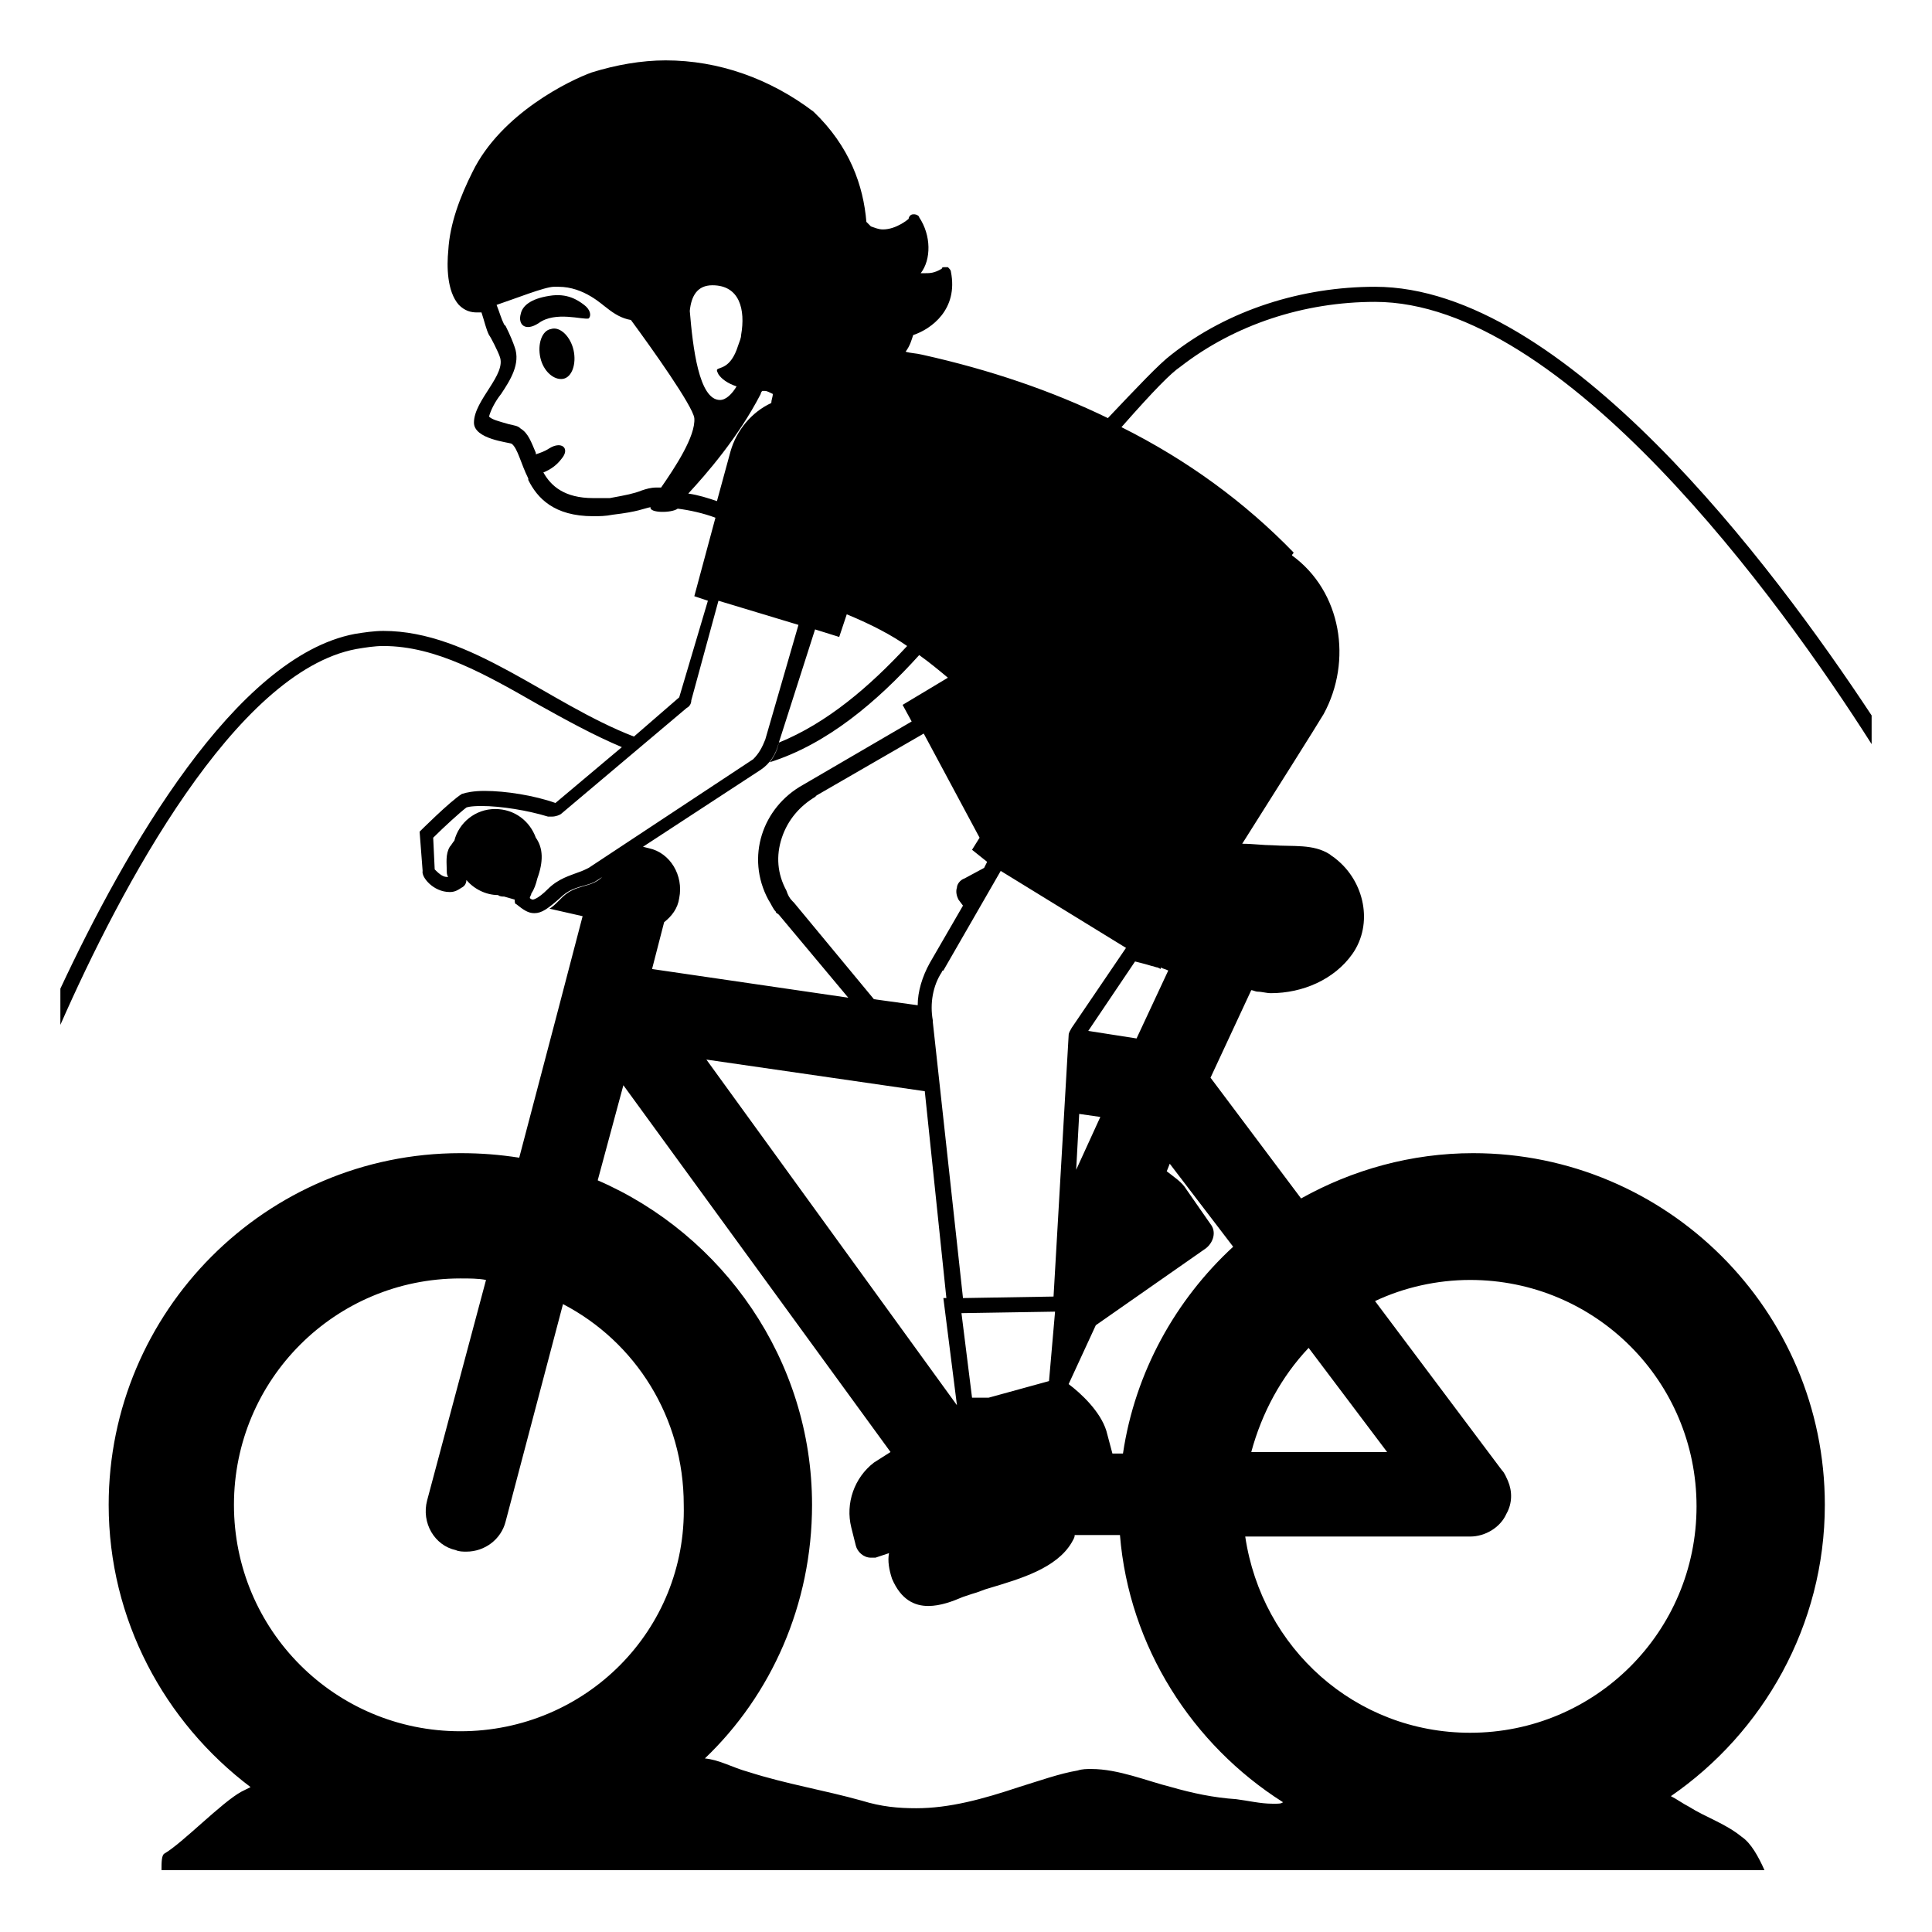 <svg viewBox="0 0 128 128" xmlns="http://www.w3.org/2000/svg">
  <g>
    <path d="M36.5,21.8c-0.6,0.1-0.9,1-0.7,1.9s0.9,1.5,1.5,1.4c0.6-0.1,0.9-1,0.7-1.9S37.1,21.6,36.5,21.8z"/>
    <path d="M38.7,20.2c-0.4-0.3-1.1-0.8-2.3-0.6c-1.3,0.2-1.8,0.7-1.9,1.2c-0.2,0.7,0.3,1.2,1.2,0.6 c1.1-0.8,2.9-0.2,3.3-0.3C39.2,20.9,39.1,20.5,38.7,20.2z"/>
    <path d="M78.2,24.3c3.6-2.8,8.2-4.3,12.9-4.3c12.5,0,26.8,19.7,32.9,29.3v-1.9C117.4,37.4,103.6,19,91.1,19 c-4.8,0-9.7,1.5-13.5,4.5c-0.8,0.6-2.3,2.2-4.2,4.2c-3.7-1.8-7.8-3.2-12.3-4.2c-0.4-0.1-0.8-0.1-1.1-0.2c0.3-0.4,0.4-0.8,0.5-1.1 c1.2-0.4,3-1.7,2.5-4.2c0-0.1-0.1-0.2-0.2-0.3c-0.1,0-0.1,0-0.2,0c-0.1,0-0.2,0-0.2,0.1c-0.5,0.3-0.8,0.3-1.1,0.3 c-0.1,0-0.2,0-0.3,0c0.7-0.9,0.7-2.5-0.1-3.7c0-0.1-0.2-0.2-0.3-0.2c0,0,0,0-0.1,0c-0.2,0-0.3,0.2-0.3,0.3c0,0-0.8,0.7-1.7,0.7 c-0.3,0-0.5-0.1-0.8-0.2c-0.1-0.1-0.2-0.2-0.3-0.3c-0.2-2.4-1.1-5-3.5-7.3C51,5.2,47.6,4,44.1,4c-1.6,0-3.3,0.3-4.9,0.8 c-1.4,0.5-6,2.7-7.9,6.6c-0.8,1.6-1.5,3.4-1.6,5.2c-0.1,1-0.1,2.7,0.7,3.6c0.4,0.4,0.8,0.5,1.2,0.5c0.1,0,0.2,0,0.3,0 c0.2,0.6,0.3,1.1,0.5,1.5c0.1,0.1,0.6,1.1,0.7,1.4c0.5,1.2-1.7,2.9-1.7,4.4c0,1.1,2.3,1.3,2.5,1.4c0.4,0.3,0.6,1.3,1.1,2.3l0,0.1 c0,0,0,0,0,0c0.6,1.2,1.7,2.4,4.3,2.4c0.4,0,0.8,0,1.3-0.1c1.7-0.2,2-0.4,2.5-0.5c-0.1,0.4,1.4,0.4,1.8,0.1 c0.8,0.1,1.7,0.3,2.5,0.6l-1.4,5.2l0.9,0.3L45,46.2L42,48.8c-5.7-2.2-10.8-7-16.6-7c-0.6,0-1.3,0.1-1.9,0.2 C15.6,43.5,8.3,56.3,4,65.5v2.4C8,58.8,15.6,44.5,23.6,43c0.6-0.1,1.2-0.2,1.8-0.2c3.5,0,6.8,1.9,10.3,3.9c1.8,1,3.6,2,5.5,2.8 l-4.4,3.7c-1.4-0.5-3.3-0.8-4.7-0.8c-0.7,0-1.2,0.1-1.5,0.2c-0.8,0.5-2.8,2.5-2.8,2.5l0.2,2.6c-0.1,0.4,0.7,1.4,1.8,1.4 c0.3,0,0.5-0.1,0.8-0.3c0.2-0.1,0.3-0.3,0.3-0.5c0.5,0.6,1.3,1,2.1,1c0.1,0.1,0.3,0.1,0.4,0.1l0.7,0.2c0,0.1,0,0.3,0.1,0.3 c0.5,0.4,0.8,0.6,1.2,0.6c0.5,0,0.9-0.3,1.7-1c0.9-0.9,1.8-0.7,2.5-1.2l0.3-0.2c-0.8,0.8-1.8,0.4-2.8,1.5c-0.3,0.3-0.5,0.5-0.7,0.6 l2.2,0.5l-1.7,6.5l-2.5,9.5c-1.3-0.2-2.5-0.3-3.9-0.3c-12.9,0-23.3,10.5-23.3,23.3c0,7.6,3.7,14.4,9.4,18.7 c-0.2,0.1-0.4,0.2-0.6,0.3c-1.3,0.7-3.9,3.4-5.1,4.1c-0.2,0.1-0.2,0.6-0.2,1.1h106.2c-0.4-0.9-0.9-1.8-1.5-2.2 c-1.1-0.9-2.4-1.3-3.5-2c-0.4-0.2-0.8-0.5-1.2-0.7c6.1-4.2,10.2-11.3,10.2-19.3c0-12.9-10.5-23.3-23.3-23.3c-4.1,0-8,1.1-11.4,3 l-6-8l2.7-5.8c0.1,0,0.3,0.1,0.4,0.1c0.3,0,0.6,0.1,0.9,0.1c2.1,0,4.2-0.9,5.4-2.6c1.4-2,0.8-4.8-1.1-6.3c-0.1-0.1-0.3-0.2-0.4-0.3 c-1.1-0.7-2.4-0.5-3.8-0.6c-0.6,0-1.3-0.1-2-0.1c2.4-3.8,4.8-7.6,5.4-8.6c1.9-3.5,1.2-8.1-2.1-10.5c0-0.1,0.1-0.1,0.1-0.2 c-3.2-3.3-7-6.1-11.4-8.3C76.5,25.8,77.6,24.7,78.2,24.3z M71,68.1c-0.1,0.2-0.2,0.3-0.2,0.5l-1,17.3l-6,0.1l-2-18.3 c0,0,0-0.1,0-0.1c-0.2-1.1,0-2.3,0.6-3.2c0,0,0-0.1,0.1-0.1l3.8-6.6l8.3,5.1L71,68.1z M71.5,73.8l1.4,0.2l-1.6,3.5L71.5,73.8z M69.9,86.9l-0.4,4.6l-4,1.1l-1.1,0L63.7,87L69.9,86.9z M47.2,18.9c1.8,0,2.2,1.6,1.9,3.3c0,0,0,0,0,0c0,0.2-0.1,0.4-0.2,0.7 c-0.5,1.6-1.3,1.4-1.4,1.6c0,0.1,0,0.1,0.1,0.3c0.2,0.3,0.6,0.6,1.2,0.8c-0.3,0.5-0.7,0.9-1.1,0.9c-1.4,0-1.8-3.5-2-5.9 C45.8,19.6,46.2,18.9,47.2,18.9z M65.4,57.1l-0.2,0.4l-1.3,0.7c-0.3,0.1-0.5,0.4-0.5,0.6c-0.1,0.3,0,0.6,0.1,0.8l0.3,0.4l-2.2,3.8 h0c-0.5,0.9-0.8,1.9-0.8,2.8c0,0,0,0,0,0l-2.9-0.4l-5.3-6.4c0,0-0.1-0.1-0.1-0.1c0,0,0,0,0,0c-0.2-0.2-0.3-0.4-0.4-0.7 c-0.6-1.1-0.7-2.3-0.3-3.5c0.4-1.2,1.2-2.1,2.2-2.7c0,0,0.1-0.1,0.1-0.1l7.1-4.1l3.7,6.9l-0.5,0.8L65.4,57.1z M61.3,72.3l-0.5-4.5 L62.7,86l-0.2,0l0.9,7.1L46.8,70.2L61.3,72.3z M40.4,33C40,33,39.6,33,39.3,33c-1.9,0-2.8-0.8-3.3-1.7c0.5-0.2,0.9-0.5,1.2-0.9 c0.6-0.7,0-1.2-0.8-0.7c-0.3,0.2-0.6,0.3-0.9,0.4c0,0,0-0.1,0-0.1c-0.3-0.7-0.5-1.3-1-1.6c-0.2-0.2-0.4-0.2-0.8-0.3 c-0.7-0.2-1.1-0.3-1.3-0.5c0.1-0.4,0.4-1,0.8-1.5c0.6-0.9,1.3-2,0.9-3.1c-0.1-0.3-0.3-0.8-0.6-1.4l-0.1-0.1 c-0.2-0.4-0.3-0.8-0.5-1.3c1.2-0.4,3.2-1.2,3.8-1.2c0.1,0,0.2,0,0.3,0c1.7,0,2.9,1.2,3.2,1.4c0.5,0.4,1,0.7,1.6,0.8 c1.4,1.9,4.1,5.7,4.2,6.5c0.1,1.2-1.3,3.3-2.2,4.6c0,0-0.1,0-0.1,0c-0.1,0-0.2,0-0.2,0c-0.4,0-0.7,0.1-1,0.2 C42,32.7,41.5,32.8,40.4,33z M45.6,32.7c1.2-1.3,3.3-3.7,4.8-6.6c0-0.1,0.1-0.2,0.1-0.2c0.1,0,0.1,0,0.2,0c0.1,0,0.3,0.1,0.5,0.2 c0,0.2-0.1,0.4-0.1,0.6c-1.3,0.6-2.3,1.8-2.7,3.2l-0.9,3.3C46.9,33,46.3,32.8,45.6,32.7z M39,57.5c-0.2,0.1-0.4,0.2-0.7,0.3 c-0.5,0.2-1.3,0.4-2,1.1c-0.7,0.7-1,0.7-1,0.7s-0.1,0-0.2-0.1c0-0.1,0.1-0.2,0.1-0.3c0.2-0.3,0.3-0.6,0.4-1c0.4-1.1,0.4-2-0.1-2.7 c-0.4-1.1-1.4-1.9-2.7-1.9c-1.3,0-2.4,0.9-2.7,2.1c-0.1,0.1-0.2,0.3-0.3,0.4c-0.3,0.5-0.2,1.1-0.2,1.6c0,0.1,0,0.3,0.1,0.4 c-0.1,0-0.1,0-0.1,0c-0.3,0-0.6-0.3-0.8-0.5c0,0,0,0,0,0l-0.1-2.1c0.7-0.7,1.8-1.7,2.2-2c0,0,0.2-0.1,1-0.1c1.3,0,3.1,0.3,4.4,0.7 c0.1,0,0.2,0,0.3,0c0.2,0,0.5-0.1,0.6-0.2l8.3-7c0.2-0.1,0.3-0.3,0.3-0.5l1.8-6.6l5.3,1.6L50.7,49c-0.2,0.5-0.4,0.9-0.8,1.3 L39,57.5z M50.4,51c0.6-0.4,1-1,1.2-1.8l2.4-7.5l1.6,0.5l0.5-1.5c1.7,0.7,3,1.4,4,2.1c-2.5,2.7-5.3,5.1-8.5,6.4 c-0.1,0.5-0.3,0.9-0.6,1.3c3.8-1.2,7.1-4,9.9-7.1c0.7,0.5,1.3,1,1.9,1.5l-3,1.8l0.6,1.1l-7.2,4.2v0c-2.7,1.5-3.8,4.8-2.3,7.6 c0.2,0.3,0.3,0.6,0.5,0.8l0,0c0,0.1,0.1,0.1,0.2,0.2l4.6,5.5l-13-1.9l0.8-3.1c0.5-0.4,0.9-0.9,1-1.6c0.3-1.5-0.6-3-2-3.3l-0.4-0.1 L50.4,51z M30.5,114.7c-8.3,0-15-6.7-15-15s6.7-15,15-15c0.6,0,1.2,0,1.7,0.1l-3.9,14.6c-0.4,1.5,0.5,3,1.9,3.3 c0.2,0.1,0.5,0.1,0.7,0.1c0,0,0,0,0,0c0,0,0,0,0,0c1.2,0,2.3-0.8,2.6-2c0,0,0,0,0,0l3.8-14.4c4.8,2.5,8,7.5,8,13.3 C45.5,108,38.8,114.7,30.5,114.7z M84.5,119.5c-0.1,0-0.1,0-0.2,0c-0.8,0-1.6-0.2-2.4-0.3c-1.5-0.1-2.9-0.4-4.3-0.8 c-1.6-0.4-3.5-1.2-5.3-1.2c-0.3,0-0.6,0-0.9,0.1c-1.2,0.2-2.6,0.7-3.9,1.1c-2.4,0.8-4.6,1.4-6.8,1.4c-1.2,0-2.3-0.1-3.6-0.5 c-2.5-0.7-5-1.1-7.5-1.9c-1.1-0.3-1.9-0.8-2.9-0.9c4.4-4.2,7.1-10.2,7.1-16.8c0-9.6-5.9-17.9-14.2-21.5l1.7-6.3L59,96.2l-1.1,0.7 c-1.3,1-1.9,2.7-1.5,4.3l0.3,1.2c0.1,0.4,0.5,0.8,1,0.8c0.1,0,0.2,0,0.3,0l0.9-0.3c-0.1,0.5,0,1.1,0.2,1.7c0.6,1.4,1.5,1.8,2.4,1.8 c0.8,0,1.6-0.3,2.3-0.6l0.6-0.2c0.4-0.1,0.8-0.3,1.2-0.4c2-0.6,4.4-1.3,5.4-3c0.1-0.2,0.2-0.3,0.2-0.5h3 c0.6,7.4,4.8,13.9,10.8,17.7C84.9,119.5,84.7,119.5,84.5,119.5z M86.7,89.3l5.2,6.9h-9C83.6,93.6,84.9,91.2,86.7,89.3z M97.4,101.8 c1,0,2-0.6,2.4-1.5c0.4-0.7,0.4-1.5,0.1-2.2c-0.1-0.2-0.2-0.5-0.4-0.7l-8.4-11.2c1.9-0.9,4.1-1.4,6.3-1.4c8.3,0,15,6.7,15,15 s-6.7,15-15,15c-7.6,0-13.8-5.6-14.9-13H97.4z M81.7,82.6c-3.8,3.5-6.5,8.3-7.3,13.7h-0.7l-0.4-1.5c-0.4-1.3-1.7-2.5-2.5-3.1 l1.8-3.9l7.3-5.1c0.5-0.4,0.7-1.1,0.3-1.6l-1.6-2.3c-0.3-0.5-0.8-0.8-1.3-1.2l0.2-0.5L81.7,82.6z M77.4,64.3l-2.1,4.5l-3.2-0.5 l3.1-4.6c0.4,0.1,0.8,0.2,1.1,0.3c0.1,0,0.3,0.1,0.4,0.1l0.2,0.1c0,0,0,0,0-0.1C77.1,64.2,77.2,64.2,77.4,64.3z"/>
  </g>
</svg>